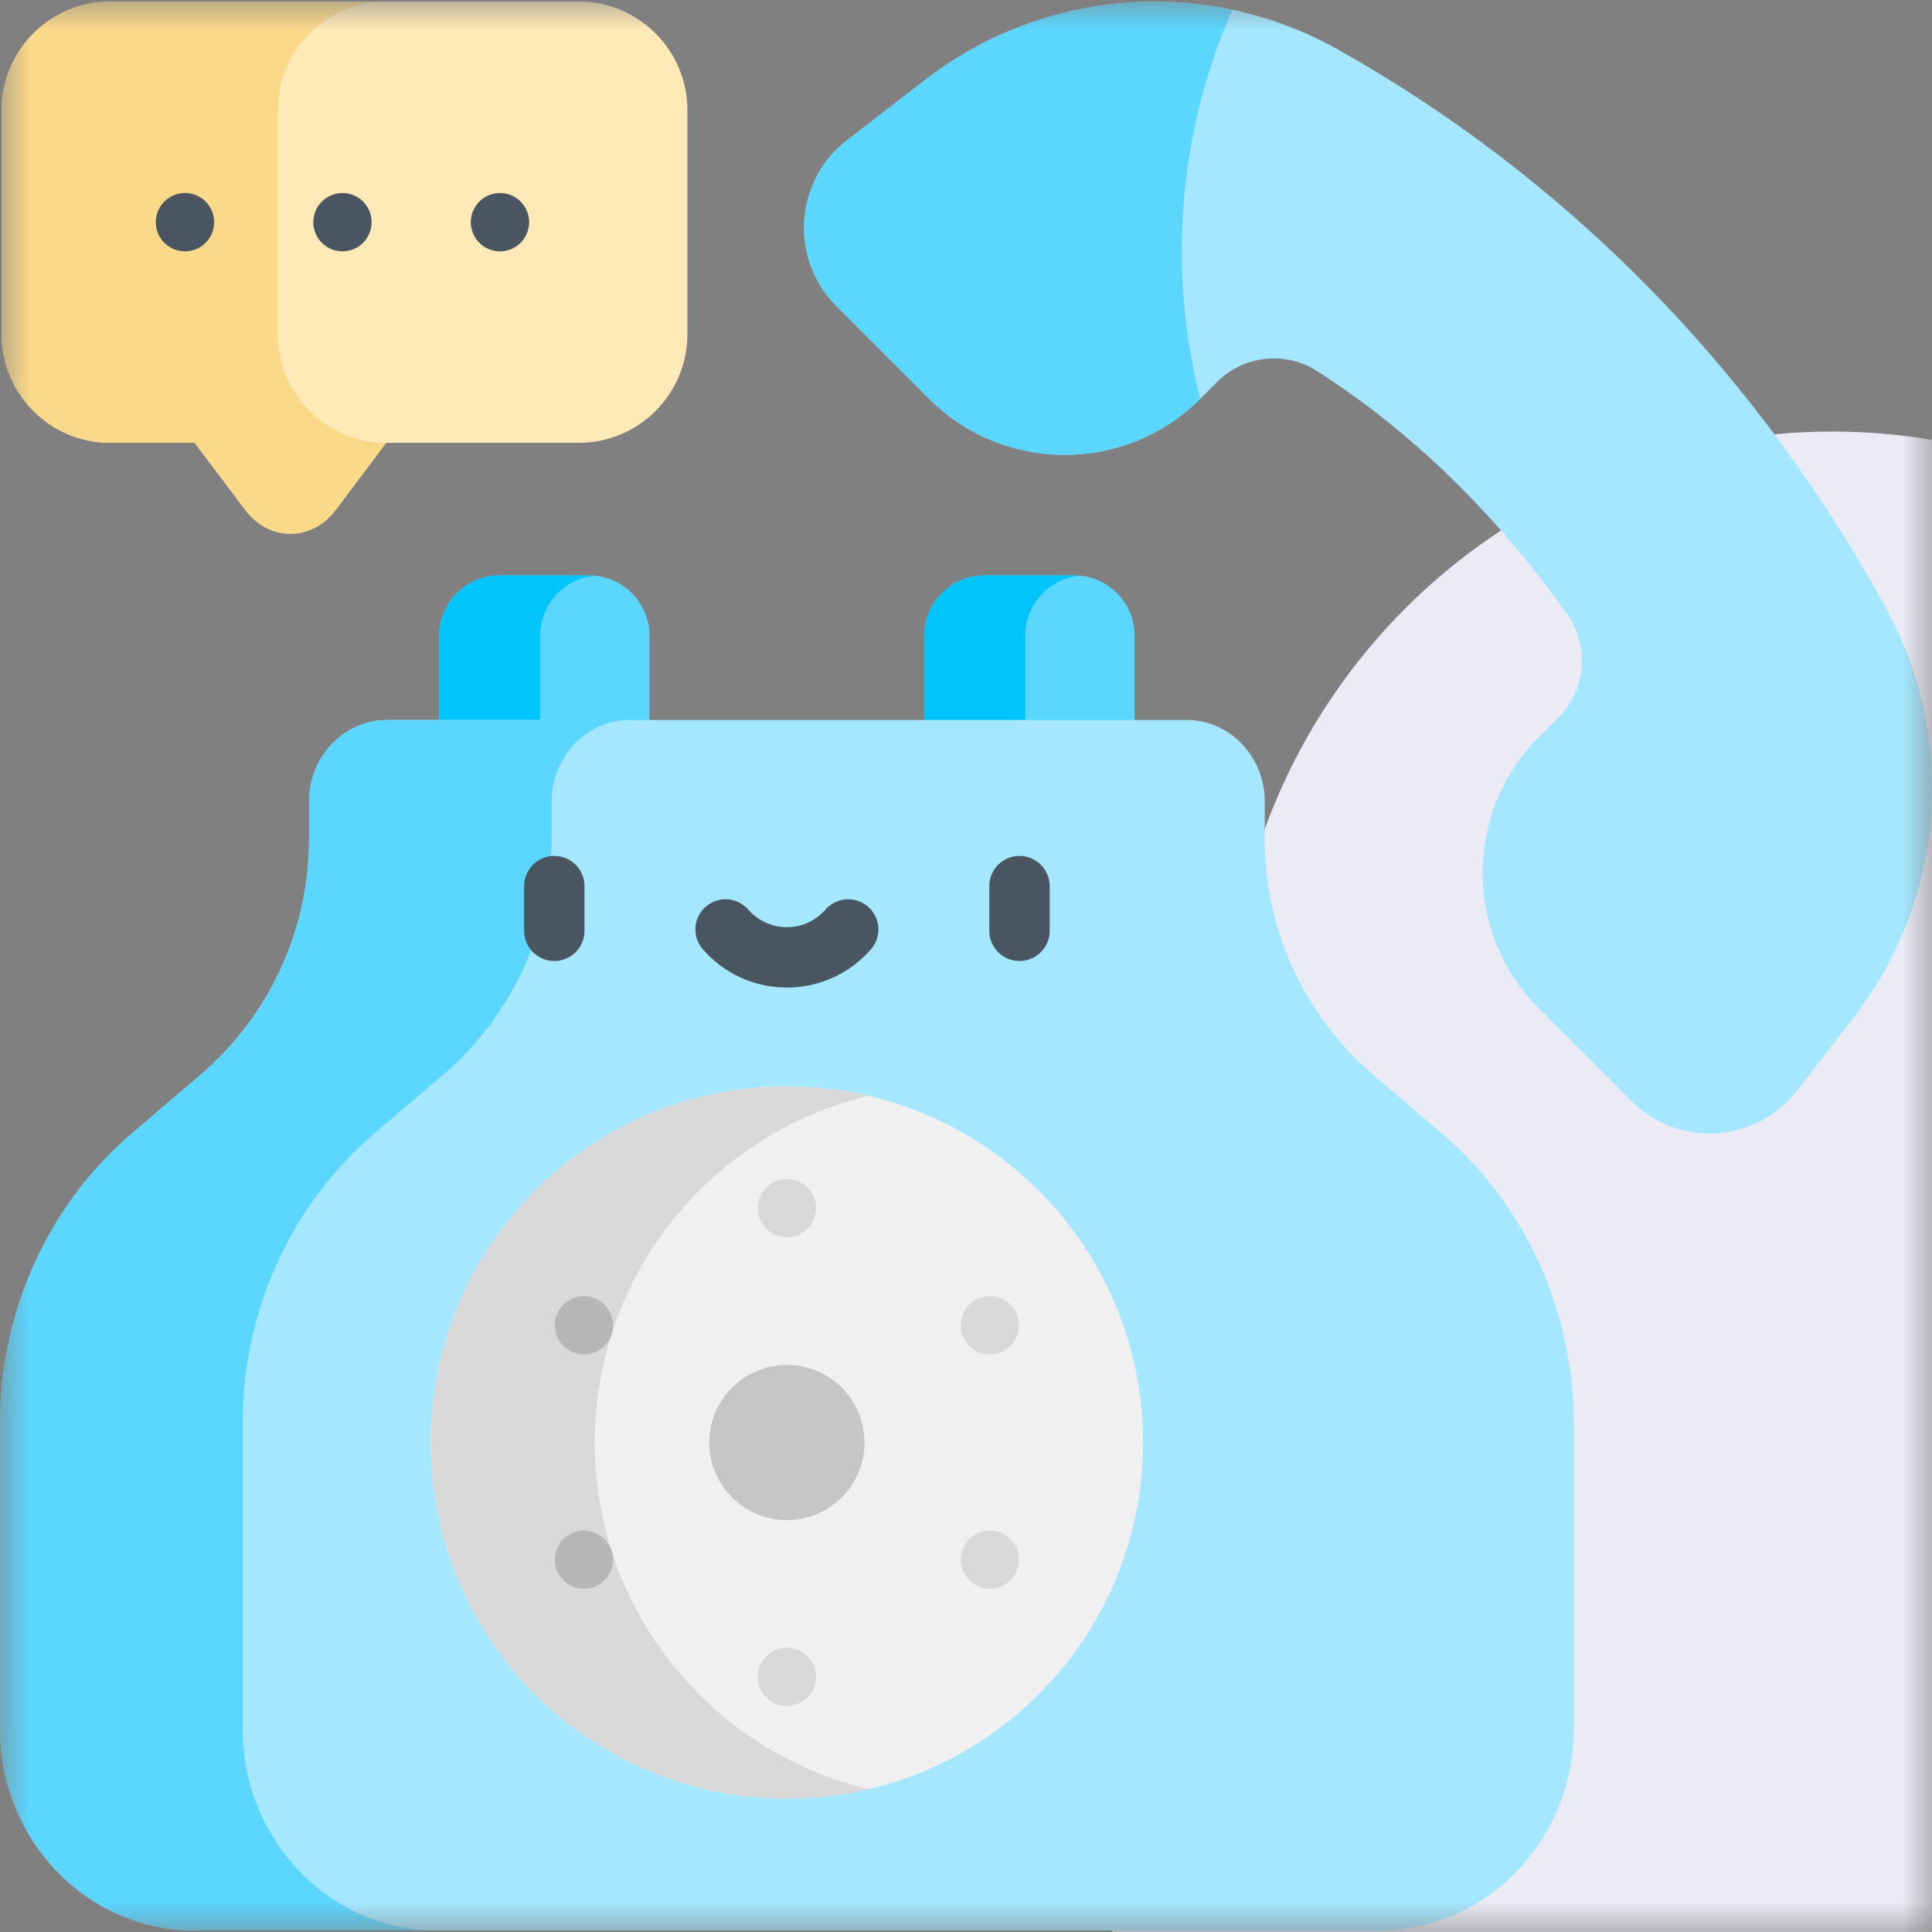 <svg width="32" height="32" viewBox="0 0 32 32" fill="none" xmlns="http://www.w3.org/2000/svg">
<rect x="0" y="0" width="32" height="32" fill="#808080" stroke="none"/>
<g clip-path="url(#clip0_17_2689)">
<mask id="mask0_17_2689" style="mask-type:luminance" maskUnits="userSpaceOnUse" x="0" y="0" width="32" height="32">
<path d="M0 1.90735e-06H32V32H0V1.90735e-06Z" fill="white"/>
</mask>
<g mask="url(#mask0_17_2689)">
<path d="M30.347 17.148C30.927 18.006 31.266 19.041 31.266 20.155C31.266 23.068 28.951 25.44 26.06 25.531" stroke="#EBEBF5" stroke-width="20" stroke-miterlimit="10" stroke-linecap="round" stroke-linejoin="round"/>
<path d="M9.591 0.026H1.82C0.834 0.026 0.026 0.834 0.026 1.82V5.54C0.026 6.526 0.834 7.334 1.82 7.334H3.224L4.065 8.45C4.458 8.971 5.163 8.971 5.556 8.45L6.397 7.334H9.591C10.578 7.334 11.385 6.526 11.385 5.54V1.82C11.385 0.834 10.578 0.026 9.591 0.026Z" fill="#FFEAB7"/>
<path d="M4.603 5.54V1.82C4.603 0.834 5.41 0.026 6.397 0.026H1.82C0.834 0.026 0.026 0.834 0.026 1.82V5.54C0.026 6.526 0.834 7.334 1.82 7.334H3.224L4.065 8.45C4.458 8.971 5.163 8.971 5.556 8.45L6.397 7.334C5.41 7.334 4.603 6.526 4.603 5.54Z" fill="#FAD989"/>
<path d="M29.77 18.06L30.704 16.85C32.212 14.896 32.424 12.233 31.236 10.069C28.544 5.166 24.904 2.357 22.151 0.815C19.981 -0.4 17.295 -0.196 15.326 1.322L14.031 2.322C13.156 2.997 13.073 4.288 13.855 5.07L15.388 6.603C16.629 7.845 18.641 7.845 19.883 6.603L20.159 6.327C20.599 5.887 21.286 5.808 21.81 6.143C23.58 7.274 24.936 8.738 25.953 10.167C26.331 10.698 26.274 11.423 25.814 11.884L25.488 12.209C24.247 13.45 24.247 15.463 25.488 16.704L27.021 18.237C27.803 19.019 29.094 18.936 29.77 18.06Z" fill="#A4E7FF"/>
<path d="M19.574 4.155C19.574 2.734 19.873 1.383 20.412 0.161C18.659 -0.21 16.793 0.191 15.326 1.323L14.031 2.322C13.156 2.997 13.073 4.288 13.855 5.07L15.388 6.603C16.628 7.844 18.638 7.844 19.88 6.606C19.68 5.822 19.574 5.001 19.574 4.155Z" fill="#5AD6FF"/>
<path d="M9.761 12.905H8.271C7.723 12.905 7.275 12.457 7.275 11.909V10.527C7.275 9.98 7.723 9.531 8.271 9.531H9.761C10.309 9.531 10.758 9.98 10.758 10.527V11.909C10.758 12.457 10.309 12.905 9.761 12.905Z" fill="#5AD6FF"/>
<path d="M17.796 12.905H16.306C15.758 12.905 15.31 12.457 15.31 11.909V10.527C15.31 9.98 15.758 9.531 16.306 9.531H17.796C18.344 9.531 18.793 9.98 18.793 10.527V11.909C18.793 12.457 18.344 12.905 17.796 12.905Z" fill="#5AD6FF"/>
<path d="M8.946 11.909V10.527C8.946 10.01 9.346 9.582 9.852 9.536C9.822 9.533 9.792 9.531 9.761 9.531H8.271C7.723 9.531 7.275 9.98 7.275 10.527V11.909C7.275 12.457 7.723 12.905 8.271 12.905H9.761C9.792 12.905 9.822 12.903 9.852 12.9C9.346 12.854 8.946 12.426 8.946 11.909Z" fill="#00C5FD"/>
<path d="M16.981 11.909V10.527C16.981 10.01 17.381 9.582 17.887 9.536C17.857 9.533 17.827 9.531 17.796 9.531H16.306C15.758 9.531 15.31 9.98 15.31 10.527V11.909C15.31 12.457 15.758 12.905 16.306 12.905H17.796C17.827 12.905 17.857 12.903 17.887 12.9C17.381 12.854 16.981 12.426 16.981 11.909Z" fill="#00C5FD"/>
<path d="M23.88 18.771L22.751 17.807C21.607 16.83 20.948 15.401 20.948 13.896V13.272C20.948 12.528 20.367 11.925 19.65 11.925H6.418C5.701 11.925 5.12 12.528 5.12 13.272V13.896C5.12 15.401 4.461 16.83 3.316 17.807L2.187 18.771C0.802 19.953 0 21.717 0 23.578V28.632C0 30.477 1.442 31.974 3.22 31.974H13.034H22.847C24.626 31.974 26.067 30.477 26.067 28.632V23.578C26.067 21.717 25.265 19.953 23.88 18.771Z" fill="#A4E7FF"/>
<path d="M4.018 28.632V23.578C4.018 21.717 4.82 19.953 6.205 18.771L7.334 17.807C8.478 16.83 9.137 15.401 9.137 13.896V13.272C9.137 12.528 9.718 11.925 10.435 11.925H6.418C5.701 11.925 5.12 12.528 5.12 13.272V13.896C5.12 15.401 4.461 16.83 3.316 17.807L2.187 18.771C0.802 19.953 1.52588e-05 21.717 1.52588e-05 23.578V28.632C1.52588e-05 30.477 1.442 31.974 3.22 31.974H7.238C5.459 31.974 4.018 30.477 4.018 28.632Z" fill="#5AD6FF"/>
<path d="M18.933 23.892C18.933 27.15 16.292 29.791 13.034 29.791C9.776 29.791 7.135 27.15 7.135 23.892C7.135 20.634 9.776 17.993 13.034 17.993C16.292 17.993 18.933 20.634 18.933 23.892Z" fill="#F0F0F0"/>
<path d="M9.852 23.892C9.852 21.102 11.789 18.764 14.392 18.151C13.956 18.048 13.501 17.993 13.034 17.993C9.776 17.993 7.135 20.634 7.135 23.892C7.135 27.15 9.776 29.791 13.034 29.791C13.501 29.791 13.956 29.737 14.392 29.634C11.789 29.02 9.852 26.683 9.852 23.892Z" fill="#D9D9D9"/>
<path d="M14.319 23.892C14.319 24.602 13.744 25.178 13.034 25.178C12.324 25.178 11.748 24.602 11.748 23.892C11.748 23.182 12.324 22.607 13.034 22.607C13.744 22.607 14.319 23.182 14.319 23.892Z" fill="#C6C6C6"/>
<path d="M3.547 3.68C3.547 3.947 3.33 4.163 3.064 4.163C2.797 4.163 2.581 3.947 2.581 3.68C2.581 3.413 2.797 3.197 3.064 3.197C3.33 3.197 3.547 3.413 3.547 3.68Z" fill="#495560"/>
<path d="M6.155 3.68C6.155 3.947 5.939 4.163 5.672 4.163C5.406 4.163 5.189 3.947 5.189 3.68C5.189 3.413 5.406 3.197 5.672 3.197C5.939 3.197 6.155 3.413 6.155 3.68Z" fill="#495560"/>
<path d="M8.764 3.68C8.764 3.947 8.548 4.163 8.281 4.163C8.014 4.163 7.798 3.947 7.798 3.68C7.798 3.413 8.014 3.197 8.281 3.197C8.548 3.197 8.764 3.413 8.764 3.68Z" fill="#495560"/>
<path d="M13.517 20.01C13.517 20.277 13.3 20.493 13.034 20.493C12.767 20.493 12.551 20.277 12.551 20.01C12.551 19.744 12.767 19.527 13.034 19.527C13.3 19.527 13.517 19.744 13.517 20.01Z" fill="#D9D9D9"/>
<path d="M13.517 27.774C13.517 28.041 13.3 28.257 13.034 28.257C12.767 28.257 12.551 28.041 12.551 27.774C12.551 27.508 12.767 27.291 13.034 27.291C13.3 27.291 13.517 27.508 13.517 27.774Z" fill="#D9D9D9"/>
<path d="M9.913 21.533C10.144 21.666 10.223 21.962 10.09 22.193C9.957 22.424 9.661 22.503 9.43 22.369C9.2 22.236 9.12 21.941 9.254 21.71C9.387 21.479 9.682 21.4 9.913 21.533Z" fill="#B7B7B7"/>
<path d="M16.637 25.415C16.868 25.549 16.947 25.844 16.814 26.075C16.68 26.306 16.385 26.385 16.154 26.251C15.923 26.118 15.844 25.823 15.977 25.592C16.111 25.361 16.406 25.282 16.637 25.415Z" fill="#D9D9D9"/>
<path d="M9.43 25.415C9.661 25.282 9.957 25.361 10.09 25.592C10.223 25.823 10.144 26.118 9.913 26.251C9.682 26.385 9.387 26.306 9.254 26.075C9.12 25.844 9.2 25.549 9.43 25.415Z" fill="#B7B7B7"/>
<path d="M16.154 21.533C16.385 21.4 16.68 21.479 16.814 21.71C16.947 21.941 16.868 22.236 16.637 22.369C16.406 22.503 16.111 22.424 15.977 22.193C15.844 21.962 15.923 21.666 16.154 21.533Z" fill="#D9D9D9"/>
<path d="M9.181 14.677V15.417" stroke="#495560" stroke-miterlimit="10" stroke-linecap="round" stroke-linejoin="round"/>
<path d="M16.886 14.677L16.886 15.417" stroke="#495560" stroke-miterlimit="10" stroke-linecap="round" stroke-linejoin="round"/>
<path d="M12.018 15.395C12.265 15.678 12.628 15.857 13.034 15.857C13.439 15.857 13.802 15.678 14.049 15.395" stroke="#495560" stroke-miterlimit="10" stroke-linecap="round" stroke-linejoin="round"/>
</g>
</g>
<defs>
<clipPath id="clip0_17_2689">
<rect width="32" height="32" fill="white"/>
</clipPath>
</defs>
</svg>
